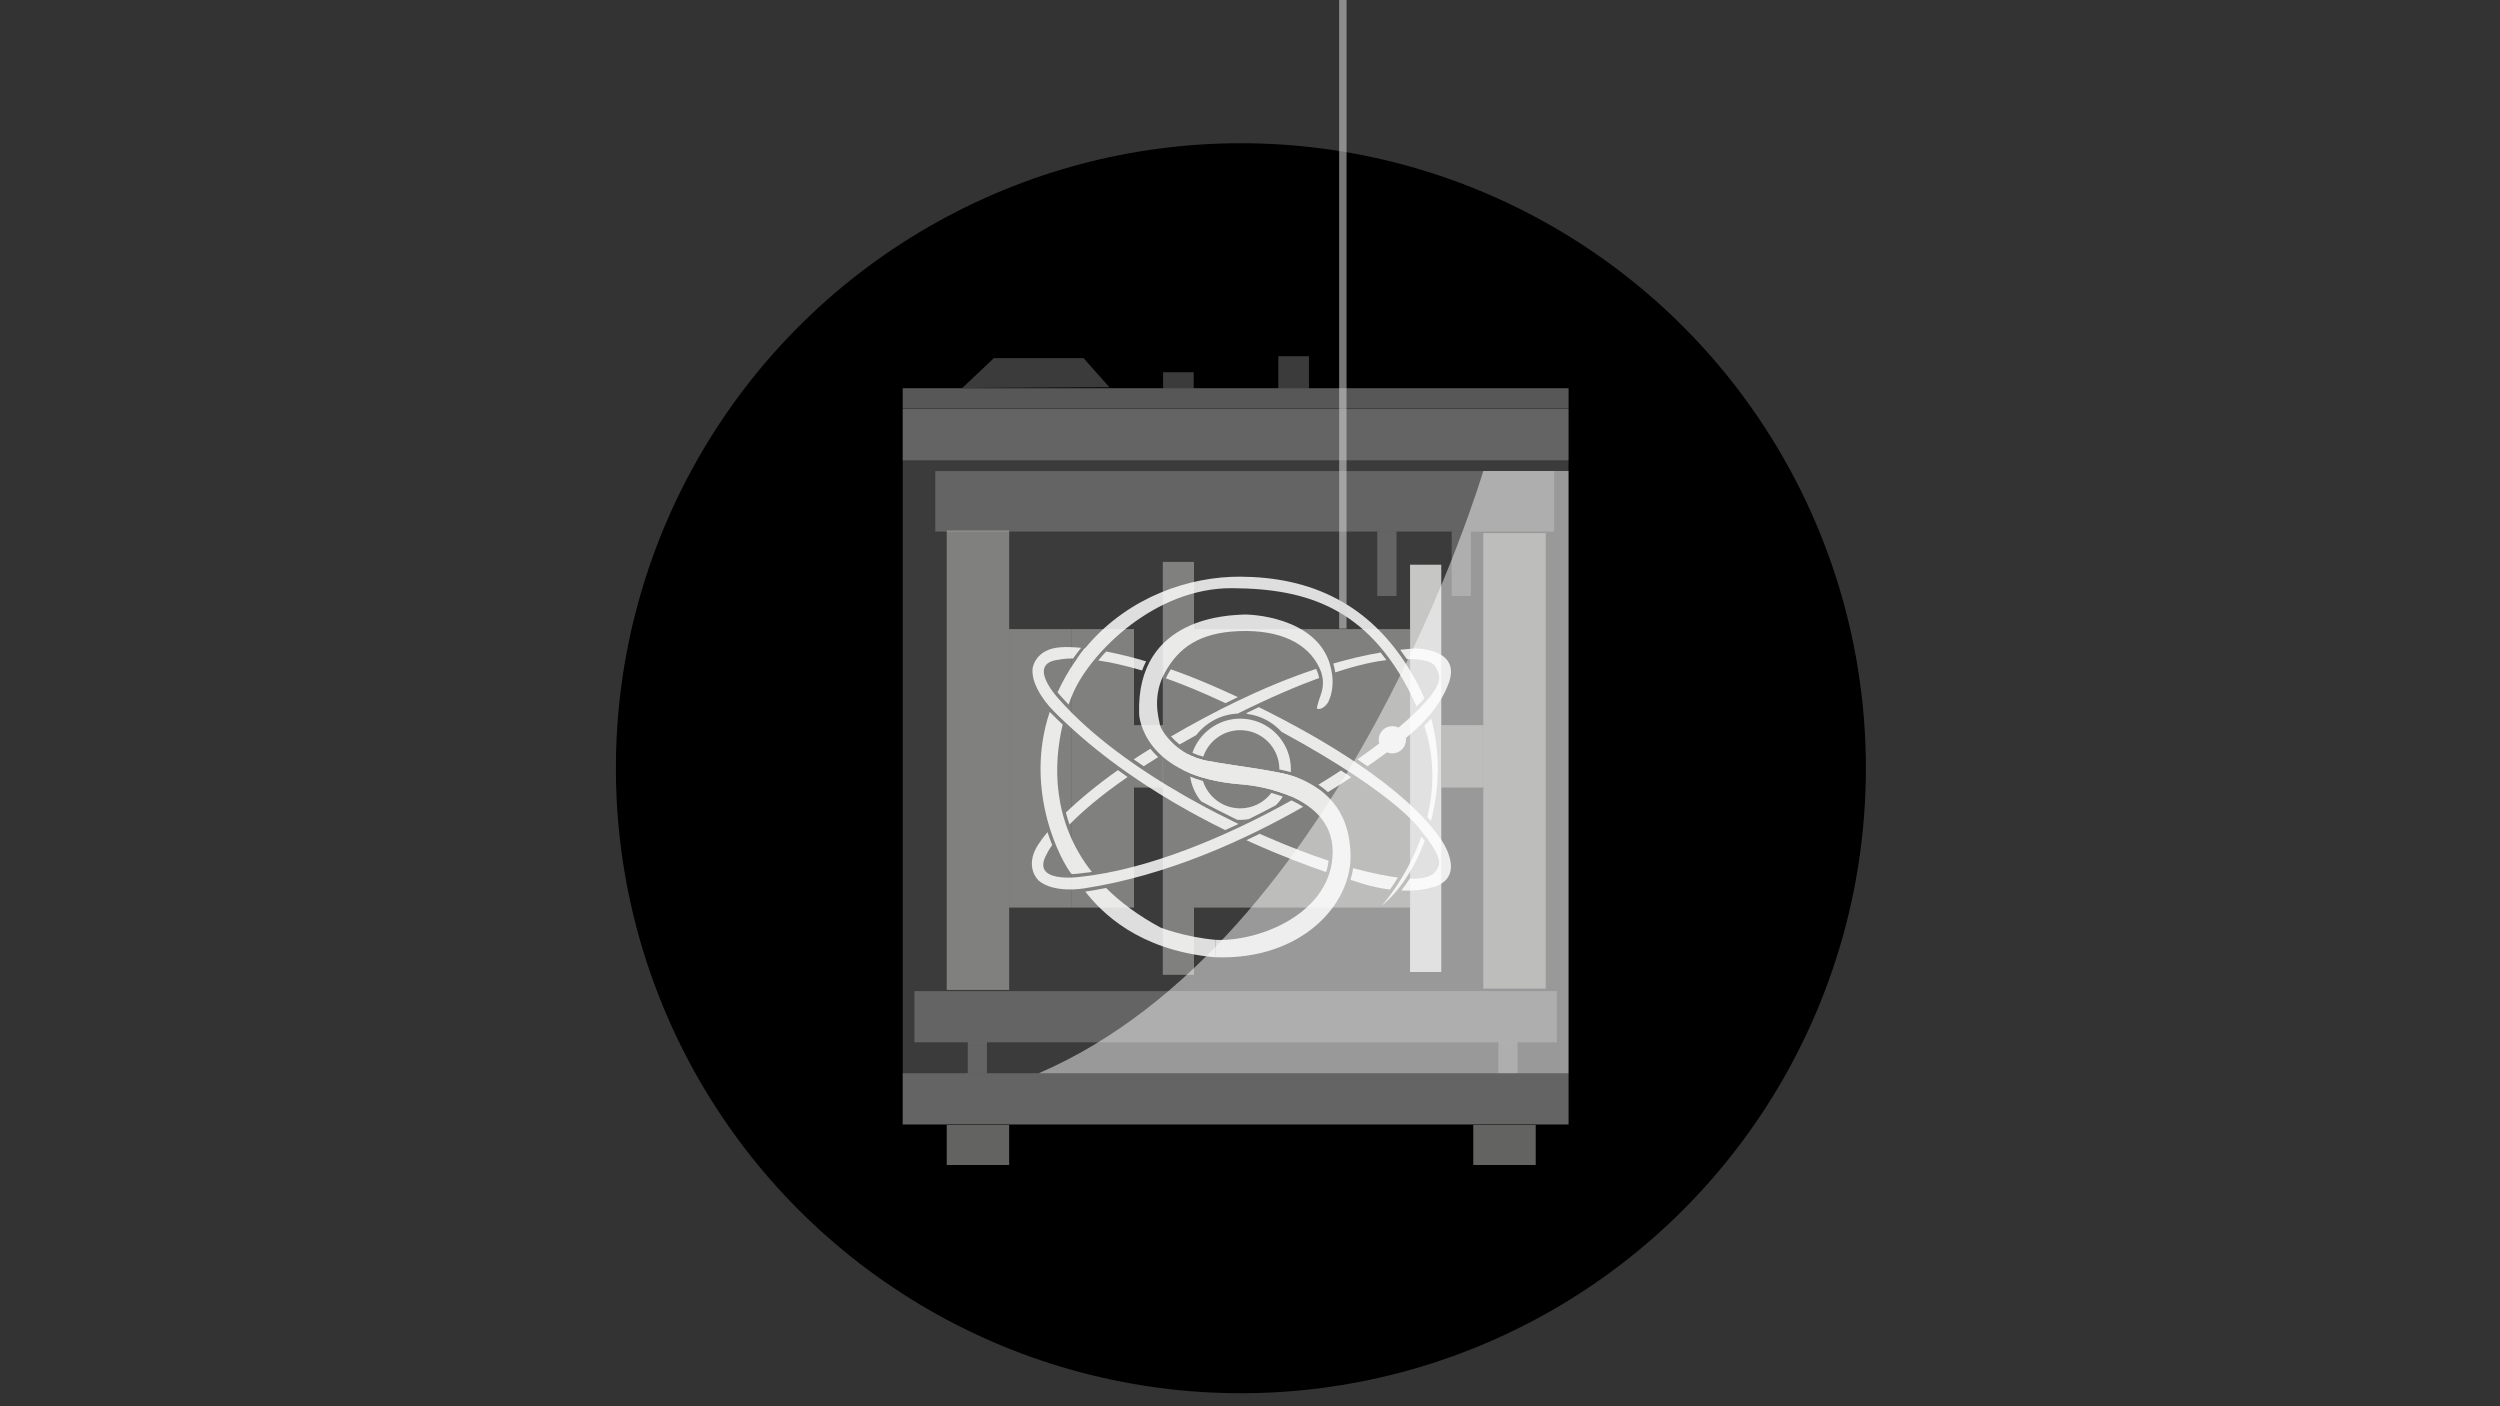 <?xml version="1.0" encoding="utf-8"?>
<!-- Generator: Adobe Illustrator 15.1.0, SVG Export Plug-In . SVG Version: 6.00 Build 0)  -->
<!DOCTYPE svg PUBLIC "-//W3C//DTD SVG 1.1//EN" "http://www.w3.org/Graphics/SVG/1.1/DTD/svg11.dtd">
<svg version="1.1" id="Layer_1" xmlns="http://www.w3.org/2000/svg" xmlns:xlink="http://www.w3.org/1999/xlink" x="0px" y="0px"
	 width="1920px" height="1080px" viewBox="0 0 1920 1080" enable-background="new 0 0 1920 1080" xml:space="preserve">
<rect x="0" y="0" width="1920" height="1080" fill="#333333" stroke="none"/>
<g>
	<circle cx="953" cy="590" r="480"/>
	<rect x="693.296" y="298.181" opacity="0.3" fill="#C6C6C5" width="511.323" height="565.398"/>
	<rect x="693.296" y="314.181" opacity="0.3" fill="#C6C6C5" width="511.323" height="39.323"/>
	<rect x="702.296" y="761.181" opacity="0.3" fill="#C6C6C5" width="493.323" height="39.323"/>
	<rect x="693.296" y="298.181" opacity="0.3" fill="#999999" width="511.323" height="15.323"/>
	<rect x="718.296" y="361.798" opacity="0.3" fill="#C6C6C5" width="475.323" height="46.437"/>
	<rect x="693.296" y="824.254" opacity="0.3" fill="#C6C6C5" width="511.323" height="39.325"/>
	<rect x="727.089" y="407.443" opacity="0.5" fill="#C6C6C5" width="47.937" height="352.811"/>
	<rect x="727.089" y="863.975" opacity="0.5" fill="#C6C6C5" width="47.937" height="30.735"/>
	<rect x="1131.489" y="863.975" opacity="0.5" fill="#C6C6C5" width="47.938" height="30.735"/>
	<rect x="1139.183" y="409.443" opacity="0.5" fill="#C6C6C5" width="47.94" height="349.811"/>
	<rect x="775.026" y="483.158" opacity="0.5" fill="#C6C6C5" width="47.938" height="213.876"/>
	<rect x="822.964" y="483.158" opacity="0.5" fill="#C6C6C5" width="47.938" height="213.876"/>
	<rect x="893.028" y="431.532" opacity="0.5" fill="#C6C6C5" width="23.968" height="317.128"/>
	<rect x="1082.935" y="433.691" fill="#C6C6C5" width="23.969" height="312.813"/>
	<rect x="916.996" y="483.158" opacity="0.5" fill="#C6C6C5" width="165.938" height="213.876"/>
	<rect x="870.902" y="556.909" opacity="0.5" fill="#C6C6C5" width="22.354" height="47.937"/>
	<rect x="1106.903" y="556.909" opacity="0.5" fill="#C6C6C5" width="32.279" height="47.937"/>
	<rect x="1057.742" y="408.234" opacity="0.3" fill="#C6C6C5" width="14.746" height="49.477"/>
	<rect x="1150.742" y="800.401" opacity="0.3" fill="#C6C6C5" width="14.746" height="23.81"/>
	<rect x="981.759" y="273.577" opacity="0.3" fill="#C6C6C5" width="23.505" height="24.604"/>
	<rect x="893.256" y="285.876" opacity="0.3" fill="#C6C6C5" width="23.509" height="12.305"/>
	<polygon opacity="0.3" fill="#C6C6C5" points="852,297.396 739,298 763.273,275.065 832.182,275.065 	"/>
	<rect x="1114.897" y="408.234" opacity="0.3" fill="#C6C6C5" width="14.749" height="49.477"/>
	<g opacity="0.83">
		<g>
			<defs>
				<rect id="SVGID_1_" x="785.638" y="442.645" width="342.204" height="294.979"/>
			</defs>
			<clipPath id="SVGID_2_">
				<use xlink:href="#SVGID_1_"  overflow="visible"/>
			</clipPath>
			<g clip-path="url(#SVGID_2_)">
				<defs>
					<rect id="SVGID_3_" x="764.299" y="408.893" width="377.653" height="382.589"/>
				</defs>
				<clipPath id="SVGID_4_">
					<use xlink:href="#SVGID_3_"  overflow="visible"/>
				</clipPath>
				<path clip-path="url(#SVGID_4_)" fill="#FFFFFF" d="M1096.17,627.465c0.947,1.03,1.876,2.063,2.785,3.102
					c6.382-24.439,7.514-52.089,0.195-78.776c-1.741,2.024-3.503,3.933-5.242,5.71
					C1102.229,582.84,1101.192,606.818,1096.17,627.465"/>
				<path clip-path="url(#SVGID_4_)" fill="#FFFFFF" d="M1091.648,642.545c-11.441,32.129-30.512,53.093-30.512,53.093
					c13.254-10.8,25.125-28.547,33.031-49.86C1093.328,644.646,1092.48,643.56,1091.648,642.545"/>
				<path clip-path="url(#SVGID_4_)" fill="#FFFFFF" d="M1029.827,591.731c-5.512,3.606-11.298,7.26-17.327,10.922
					c2.492,1.658,4.977,3.535,7.374,5.679c6.473-3.982,12.468-7.82,17.938-11.428
					C1035.271,595.227,1032.611,593.503,1029.827,591.731"/>
				<path clip-path="url(#SVGID_4_)" fill="#FFFFFF" d="M849.471,681.941c-5.359,1.076-10.682,2.024-15.962,2.842
					c12.995,16.551,40.786,44.31,96.999,50.142c0.971,0.101,1.9,0.159,2.854,0.245l0.095-13.378
					c-23.888-2.186-42.237-9.457-42.237-9.457C874.031,703.066,860.323,692.785,849.471,681.941"/>
				<path clip-path="url(#SVGID_4_)" fill="#FFFFFF" d="M1088.637,525.067c-33.394-63.514-84.467-81.848-135.867-82.175
					c-38.976-0.248-85.1,15.135-117.399,52.558c0.001,0,0.003,0,0.004,0l-2.019,2.391c-0.123-0.015-0.24-0.028-0.361-0.042
					c-2.015,2.332-4.299,5.596-5.856,7.917c0.047,0.001,0.086,0.003,0.135,0.005l-1.805,2.584c-0.01,0-0.017,0-0.026,0
					c-0.028,0.042-0.052,0.08-0.072,0.113c-4.884,7.108-9.302,14.873-13.176,23.297c1.139,1.432,2.28,2.741,3.329,3.841l0.034,0.035
					l0.031,0.036c1.63,1.838,3.325,3.675,5.075,5.511c1.272-3.613,2.56-6.815,3.769-9.522c13.75-30.775,62.532-80.21,121.789-79.883
					c58.138,0.321,107.766,15.146,141.774,90.836c2.281-2.272,4.227-4.341,5.89-6.236
					C1092.329,532.536,1090.587,528.776,1088.637,525.067"/>
				<path clip-path="url(#SVGID_4_)" fill="#FFFFFF" d="M816.15,556.508c-3.249-3.075-6.454-6.209-9.593-9.416
					c-0.048-0.048-0.176-0.174-0.361-0.363c-20.557,61.473,9.566,116.063,16.832,124.605c3.307-0.132,5.701-0.459,5.73-0.464
					l0.047-0.006l0.048-0.006c3.198-0.328,6.424-0.734,9.672-1.208C807.658,630.429,809.038,586.324,816.15,556.508"/>
				<path clip-path="url(#SVGID_4_)" fill="#FFFFFF" d="M968.689,640.886c-0.408-0.181-0.821-0.37-1.229-0.553
					c-3.421,1.688-6.833,3.329-10.236,4.93c1.535,0.704,3.062,1.398,4.573,2.077c22.738,10.212,42.587,17.608,56.708,22.441
					c0.859-2.748,1.513-5.648,1.91-8.711c-14.166-4.684-30.184-10.796-47.066-18.135
					C971.804,642.264,970.248,641.578,968.689,640.886"/>
				<path clip-path="url(#SVGID_4_)" fill="#FFFFFF" d="M843.417,507.227c8.982,1.323,20.139,3.675,33.676,7.707
					c0.906-2.438,1.937-4.785,3.09-7.041c-11.165-3.302-21.454-5.787-30.656-7.549C847.354,502.653,845.316,504.954,843.417,507.227
					"/>
				<path clip-path="url(#SVGID_4_)" fill="#FFFFFF" d="M934.825,624.693c-2.815-1.444-5.632-2.916-8.449-4.415
					c-3.951-2.103-7.901-4.258-11.837-6.463c-1.482-0.831-2.962-1.669-4.44-2.513c-36.703-20.969-71.91-46.238-96.469-73.938
					c0,0-26.924-28.19,0-30.775c0,0,3.334-0.877,10.523-0.902c1.967-2.798,4.024-5.519,6.161-8.165
					c-6.15-0.581-11.43-0.708-15.701-0.428c-19.971,1.31-21.608,16.369-21.608,16.369c-0.94,11.049,7.401,22.602,12.182,28.24v0.001
					c0,0,4.271,5.245,13.873,13.961l0.002-0.006c29.312,27.541,62.675,49.895,94.467,67.548c2.147,1.191,4.287,2.364,6.417,3.513
					c7.117,3.84,14.13,7.434,20.982,10.804c0.001-0.001,0.002-0.001,0.003-0.001c3.437-1.547,6.853-3.123,10.241-4.727
					c-1.095-0.524-2.192-1.05-3.291-1.584L934.825,624.693z"/>
				<path clip-path="url(#SVGID_4_)" fill="#FFFFFF" d="M950.674,535.383c-8.448-3.934-16.353-7.441-23.44-10.459
					c-9.709-4.134-19.092-7.751-28.062-10.891c-0.706,1.12-1.394,2.275-2.063,3.473c-0.642,1.149-1.211,2.292-1.729,3.429
					c13.392,4.779,28.611,11.009,45.77,19.091C944.342,538.437,947.518,536.888,950.674,535.383"/>
				<path clip-path="url(#SVGID_4_)" fill="#FFFFFF" d="M1106.315,644.093c-27.815-39.566-89.555-76.379-139.559-101.006
					c-3.161,1.489-6.413,3.052-9.739,4.673c0.394,0.198,0.78,0.39,1.177,0.59c10.249,1.362,19.36,6.366,25.995,13.662
					c92.675,50.365,108.048,77.171,108.048,77.171s1.434,1.644,3.352,4.159l1.609,1.742c-0.033,0.096-0.069,0.189-0.104,0.284
					c4.489,6.2,10.11,15.499,7.585,20.333c-1.885,3.608-4.127,9.697-21.948,9.055c-2.086,3.232-4.275,6.296-6.557,9.172
					c7.841,0.336,16.193-0.233,24.168-2.512C1127.842,673.559,1106.315,644.093,1106.315,644.093"/>
				<path clip-path="url(#SVGID_4_)" fill="#FFFFFF" d="M1073.581,673.978c-8.44-1.062-19.313-3.227-33.397-6.967
					c-0.329-0.087-0.664-0.178-0.996-0.268c-0.453,3.021-1.137,6.038-2.032,9.029c2.396,0.711,3.683,1.061,3.683,1.061
					s11.515,4.474,26.664,6.36C1069.364,680.556,1071.431,677.467,1073.581,673.978"/>
				<path clip-path="url(#SVGID_4_)" fill="#FFFFFF" d="M1086.563,498.021c-3.725,0.239-7.458,0.574-11.196,0.992
					c1.745,2.34,3.446,4.75,5.105,7.228c7.299-0.167,18.898,0.443,21.879,5.715c4.183,7.397,9.839,14.231-28.265,46.861
					c-1.431-0.733-3.048-1.155-4.766-1.155c-5.786,0-10.477,4.69-10.477,10.477c0,0.977,0.143,1.918,0.394,2.815
					c-5.07,3.915-10.683,8.018-16.743,12.235c2.606,1.745,5.195,3.514,7.757,5.309c6.018-4.172,11.048-7.814,14.96-10.721
					c1.262,0.539,2.649,0.838,4.109,0.838c5.785,0,10.476-4.689,10.476-10.477c0-0.468-0.041-0.924-0.102-1.375
					c8.435-6.671,25.828-22.264,33.019-42.298C1122.378,497.547,1086.563,498.021,1086.563,498.021"/>
				<path clip-path="url(#SVGID_4_)" fill="#FFFFFF" d="M1060.312,501.145c-12.184,2.072-24.356,4.965-36.37,8.469
					c0.032,0.112,0.069,0.223,0.101,0.335c0.618,2.183,1.091,4.328,1.428,6.434c18.889-6.196,31.583-8.561,39.293-9.423
					C1063.298,504.952,1061.816,503.009,1060.312,501.145"/>
				<path clip-path="url(#SVGID_4_)" fill="#FFFFFF" d="M905.869,571.767c4.11-2.354,8.378-4.744,12.818-7.171
					c7.462-9.619,18.923-15.983,31.869-16.571c25.144-12.468,45.79-21.208,62.531-27.336c-0.379-2.193-1.086-4.397-2.125-6.629
					c-0.055-0.12-0.117-0.235-0.174-0.354c-42.003,13.865-81.332,34.334-111.426,51.866
					C901.157,567.611,903.332,569.737,905.869,571.767"/>
				<path clip-path="url(#SVGID_4_)" fill="#FFFFFF" d="M878.379,588.46c3.533-2.282,7.214-4.604,11.083-6.977
					c-2.312-2.158-4.266-4.306-5.915-6.367c-0.02-0.025-0.038-0.05-0.058-0.074c-4.415,2.705-8.669,5.418-12.783,8.126
					C873.238,584.949,875.796,586.714,878.379,588.46"/>
				<path clip-path="url(#SVGID_4_)" fill="#FFFFFF" d="M858.559,591.448c-16.191,11.448-29.589,22.613-39.968,32.603
					c0.81,3.115,1.74,6.178,2.788,9.189c9.366-9.594,23.508-21.975,44.608-36.523C863.507,594.994,861.03,593.234,858.559,591.448"
					/>
				<path clip-path="url(#SVGID_4_)" fill="#FFFFFF" d="M991.827,614.698c-49.712,27.776-110.472,53.396-162.707,58.766
					c0,0-38.603,5.42-24.994-17.956c0,0,0.965-2.288,3.947-6.562c-1.246-3.086-2.468-6.387-3.619-9.883
					c-3.098,3.713-5.597,7.11-7.467,10.109c-10.588,16.983,0.688,27.098,0.688,27.098c11.733,10.041,34.77,6.03,34.77,6.03
					c63.938-9.781,124.03-37.354,168.405-62.69C998.12,617.848,995.111,616.21,991.827,614.698"/>
				<path clip-path="url(#SVGID_4_)" fill="#FFFFFF" d="M991.105,595.514c-2.668-0.754-5.577-1.449-8.676-2.105
					c-0.427,4.905-2.036,9.475-4.544,13.424c2.793,0.792,5.691,1.727,8.616,2.821C988.891,605.371,990.486,600.592,991.105,595.514"
					/>
				<path clip-path="url(#SVGID_4_)" fill="#FFFFFF" d="M922.494,590.787c0-2.517,0.316-4.961,0.901-7.299
					c-2.98-0.756-5.775-1.764-8.37-2.959c-0.895,3.271-1.383,6.708-1.383,10.258c0,0.982,0.045,1.953,0.117,2.917
					c2.908,1.202,6.036,2.32,9.394,3.335C922.725,595.021,922.494,592.931,922.494,590.787"/>
				<path clip-path="url(#SVGID_4_)" fill="#FFFFFF" d="M924.097,581.131c4.031-11.833,15.247-20.371,28.426-20.371
					c16.558,0,30.029,13.47,30.029,30.028c0,0.044-0.004,0.089-0.004,0.134c3.126,0.655,6.071,1.351,8.786,2.104
					c0.042-0.742,0.069-1.487,0.069-2.238c0-21.439-17.442-38.881-38.881-38.881c-17.016,0-31.503,10.993-36.761,26.245
					C918.461,579.419,921.249,580.414,924.097,581.131"/>
				<path clip-path="url(#SVGID_4_)" fill="#FFFFFF" d="M976.394,608.977c-5.49,7.189-14.146,11.84-23.871,11.84
					c-13.417,0-24.805-8.847-28.643-21.013c-3.422-0.984-6.695-2.095-9.813-3.332c1.044,7.092,4.005,13.568,8.346,18.879
					c1.702,0.927,3.41,1.849,5.119,2.757c2.702,1.438,5.53,2.917,8.405,4.393l13.031,6.507c0.402,0.195,0.808,0.389,1.212,0.584
					c0.776,0.046,1.556,0.077,2.344,0.077c2.198,0,4.35-0.192,6.449-0.545c7.542-3.689,14.527-7.29,20.813-10.648
					c2.045-2.014,3.86-4.259,5.424-6.681C982.213,610.689,979.244,609.762,976.394,608.977"/>
				<path clip-path="url(#SVGID_4_)" fill="#FFFFFF" d="M990.963,611.446l4.984-14.399c-15.763-5.637-43.804-8.113-69.532-12.886
					c-5.438-1.009-10.294-2.888-14.548-5.222l-3.525,12.313c11.2,5.543,26.132,9.811,46.064,11.243
					C954.406,602.495,973.048,603.691,990.963,611.446"/>
				<path clip-path="url(#SVGID_4_)" fill="#FFFFFF" d="M1000.077,598.73c-14.568-6.875-45.506-9.347-73.662-14.568
					c-22.102-4.101-34.669-22.537-35.652-27.775c-0.982-5.238-6.09-21.989,4.059-40.159c10.149-18.169,25.536-30.393,56.847-31.539
					c31.31-1.146,52.829,9.276,61.668,28.265c3.459,7.432,3.217,14.052,1.325,19.721c-0.06,0.177-0.129,0.346-0.19,0.52l0.007,0.004
					c0,0-3.745,10.562-2.997,10.966c2.447,1.322,6.596-1.362,8.68-5.158c3.368-7.204,4.71-16.516,1.36-28.345
					c-10.476-36.995-61.764-39.287-67.972-38.632c-6.208,0.655-81.318-0.084-78.698,76.61c0,0,2.127,48.289,79.555,53.855
					c0,0,69.08,4.42,69.08,51.565c0,47.143-56.406,69.404-90.124,67.731l-0.154,13.378c66.442,2.454,104.684-40.623,104.028-78.272
					C1036.582,619.248,1014.646,605.604,1000.077,598.73"/>
				<path clip-path="url(#SVGID_4_)" fill="#FFFFFF" d="M1075.559,566.849l2.232-0.879c0,0,1.527,8.004-5.743,10.067
					C1072.048,576.037,1076.57,570.632,1075.559,566.849"/>
			</g>
		</g>
	</g>
	<g>
		<line fill="#DBDADA" x1="1031.306" y1="482.755" x2="1031.306" y2="0"/>
		<line opacity="0.54" fill="none" stroke="#DBDADA" stroke-width="5.691" x1="1031.306" y1="482.755" x2="1031.306" y2="0"/>
	</g>
	<path opacity="0.48" fill="#FFFFFF" d="M797.727,824.254h406.892v-462.52h-65.453
		C1139.166,361.734,1032.459,723.177,797.727,824.254z"/>
	<rect x="743.242" y="800.401" opacity="0.3" fill="#C6C6C5" width="14.746" height="23.81"/>
</g>
</svg>
